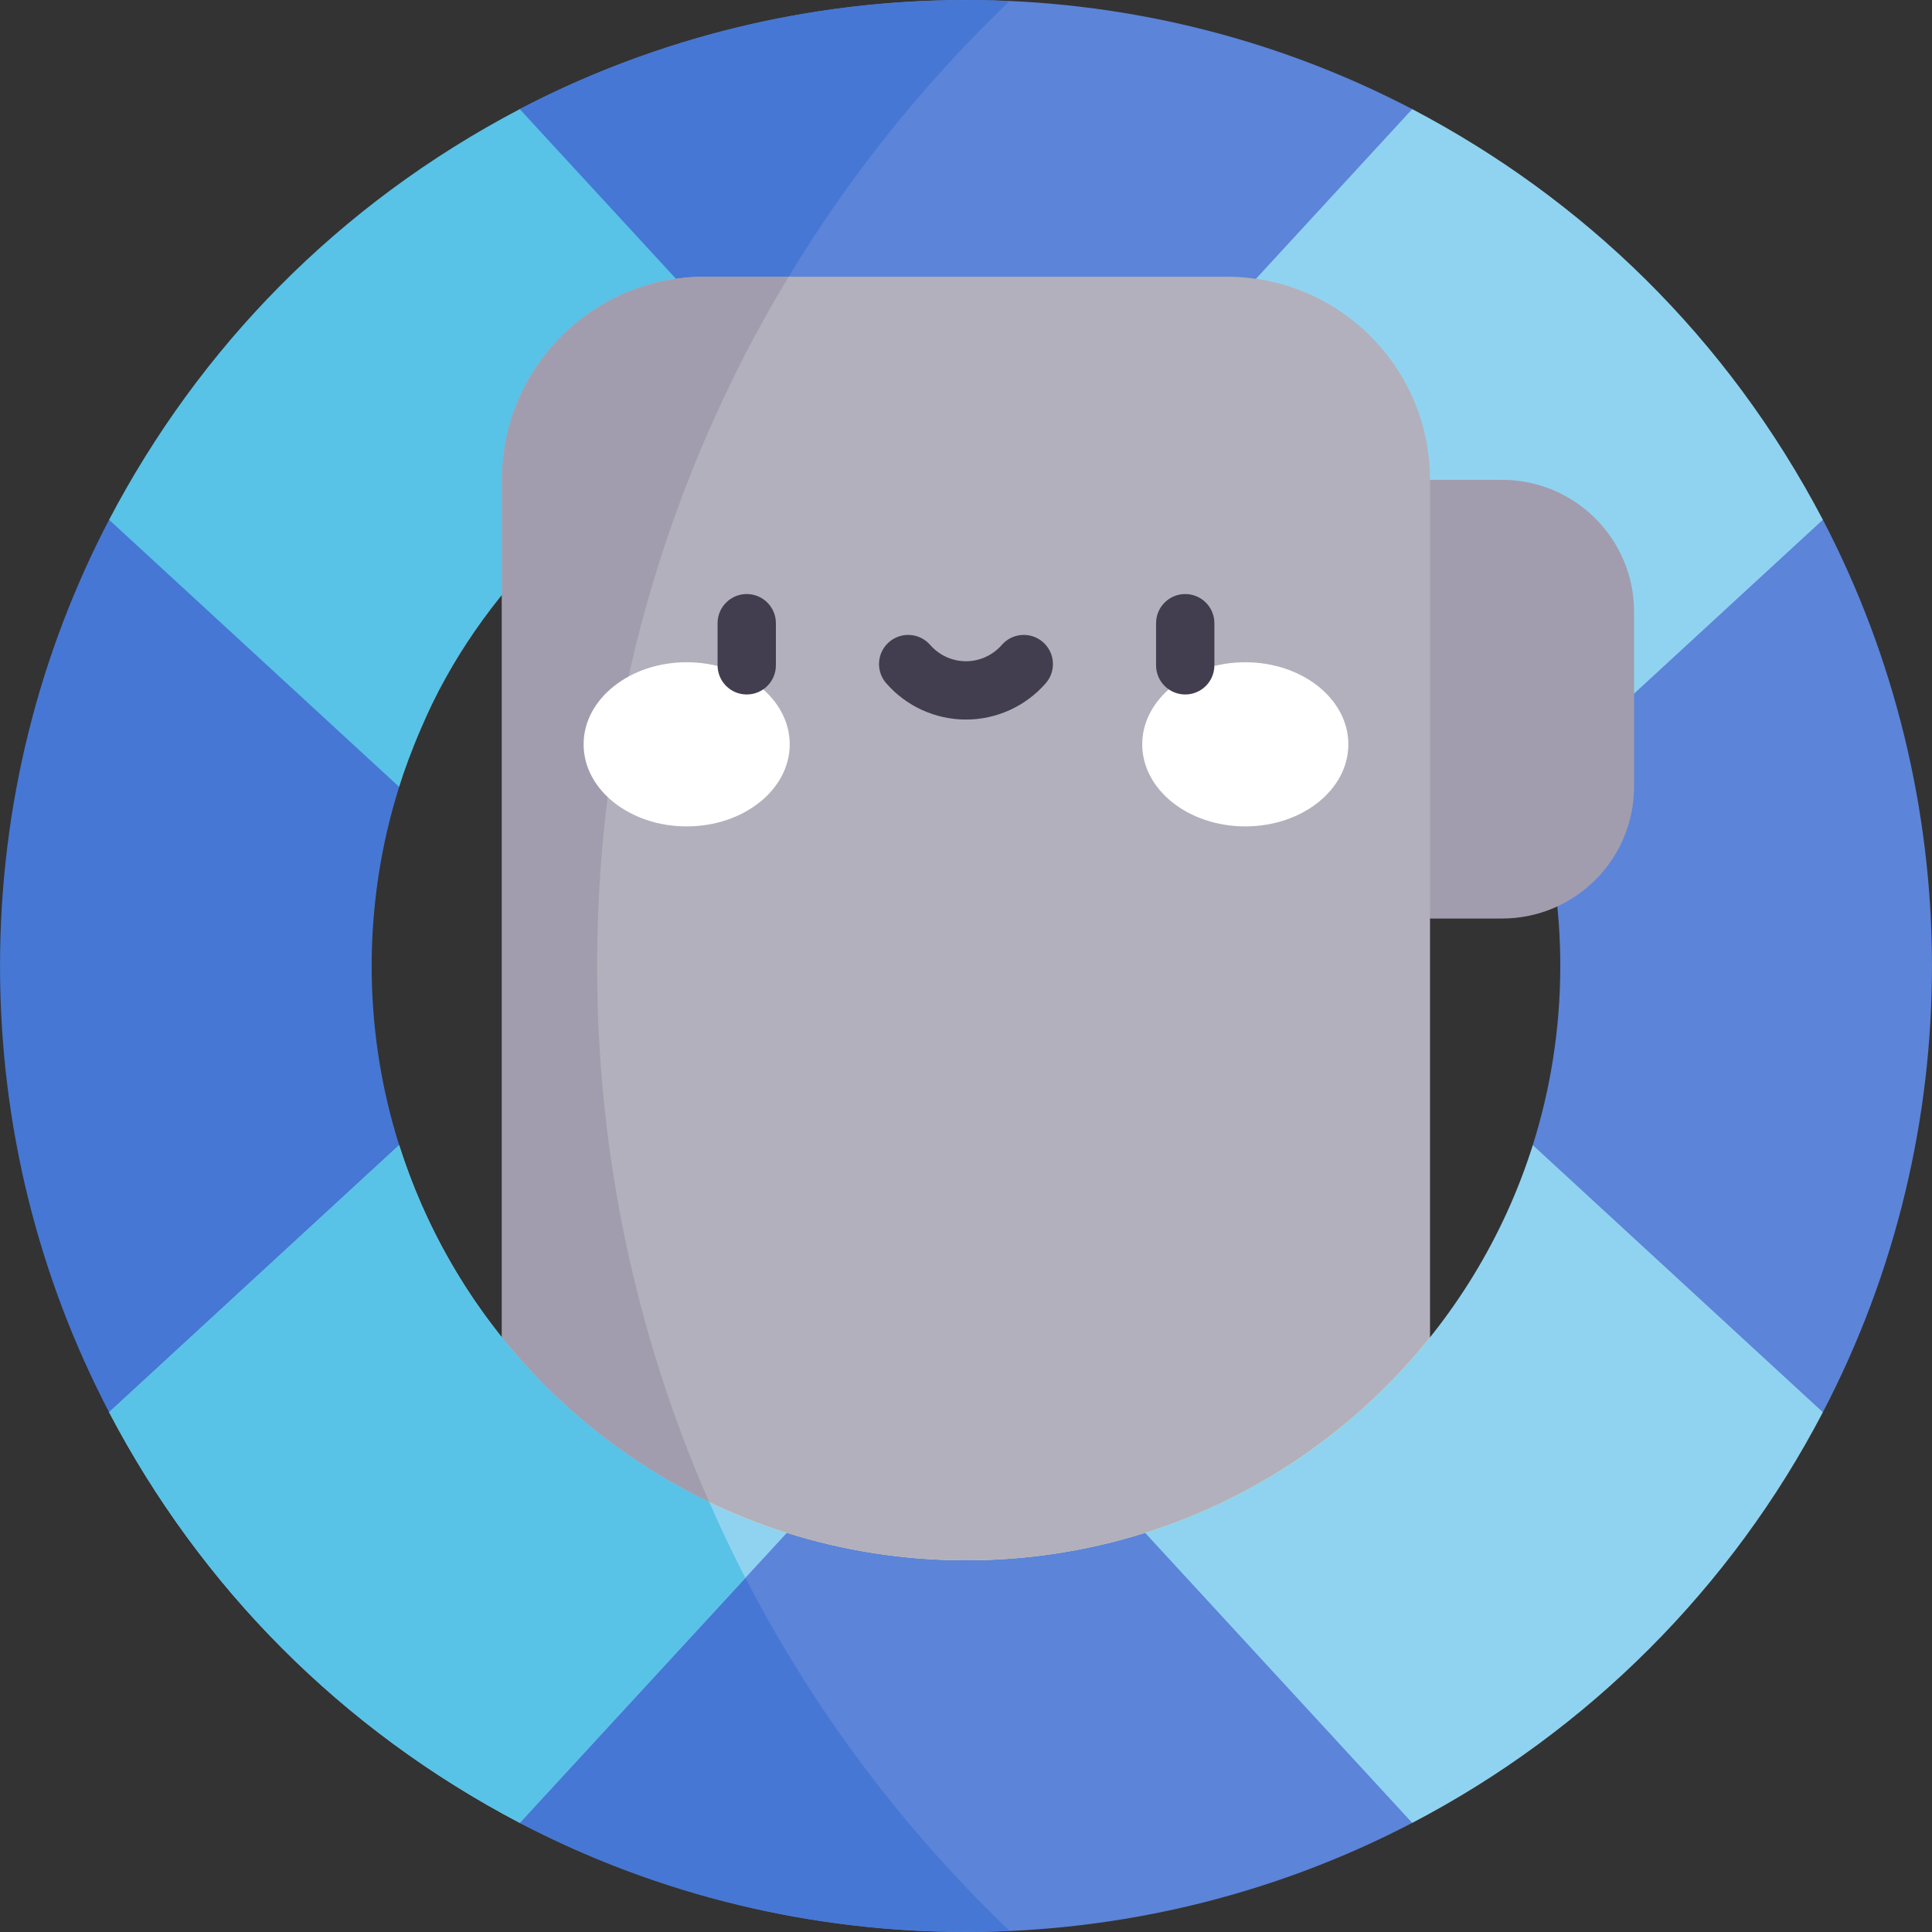 <svg id="Capa_1" enable-background="new 0 0 497 497" height="512" viewBox="0 0 497 497" width="512" xmlns="http://www.w3.org/2000/svg"><rect x="0" y="0" width="497" height="497" fill="#333333" stroke="none"/><g><path d="m129.126 344.056h238.737v91.036h-238.737z" fill="#f9ed80"/><path d="m102.681 294.578-14.626 68.717h-59.991c-17.929-34.339-28.058-73.387-28.058-114.795s10.13-80.456 28.059-114.795h54.533l20.084 68.717c-9.128 28.913-9.727 61.346-.001 92.156z" fill="#4677d4"/><g fill="#5c84d9"><path d="m363.289 468.93c-71.113 37.131-157.344 37.722-229.589 0l16.211-57.003 52.506-17.613c28.913 9.127 61.346 9.726 92.156 0l54.547 16.704z"/><path d="m468.924 363.295-54.311-8.675-20.305-60.042c9.127-28.913 9.726-61.346 0-92.156l19.396-68.717h55.221c37.13 71.113 37.721 157.343-.001 229.59z"/><path d="m363.289 28.07-9.621 50.931-59.096 23.685c-28.913-9.127-61.346-9.726-92.156 0l-68.716-20.956v-53.66c71.113-37.131 157.343-37.722 229.589 0z"/></g><path d="m468.924 363.295c-23.529 45.118-60.517 82.106-105.635 105.635l-68.717-74.617c47.378-14.949 84.786-52.358 99.735-99.735z" fill="#90d3f1"/><path d="m468.924 133.705-74.617 68.717c-1.391-4.459-3.311-9.69-5.68-15.139-.01-.01-.01-.02-.02-.03-14.116-33.411-44.188-64.214-78.866-78.866-.01-.01-.02-.01-.03-.02-5.361-2.331-10.571-4.255-15.139-5.68l68.717-74.617c43.925 23.052 80.917 58.536 105.635 105.635z" fill="#90d3f1"/><path d="m188.294 399.051-38.384 12.876-16.21 57.003c39.417 20.581 82.994 29.729 126.01 27.789-29.207-27.928-53.482-60.965-71.416-97.668z" fill="#4677d4"/><path d="m202.416 394.313-68.716 74.617c-45.895-24.086-81.979-60.56-105.635-105.635l74.617-68.717c15.546 49.105 53.911 85.227 99.734 99.735z" fill="#90d3f1"/><path d="m259.714.277c-43.351-1.942-86.962 7.402-126.014 27.793v53.66l54.409 16.593c17.951-36.855 42.296-70.022 71.605-98.046z" fill="#4677d4"/><path d="m202.416 102.687c-4.194 1.296-9.612 3.276-15.139 5.68-.01.01-.02.01-.03.02-33.102 13.986-64.118 43.961-78.866 78.866-.01.01-.01.02-.02.03-2.358 5.424-4.373 10.912-5.68 15.139l-74.617-68.717c23.192-44.192 58.893-81.105 105.636-105.635z" fill="#59c2e7"/><path d="m386.402 123.44h-52.078v112.848h52.078c18.756 0 33.96-15.204 33.96-33.96v-44.928c0-18.756-15.204-33.96-33.96-33.96z" fill="#a19dae"/><path d="m202.416 394.313c28.913 9.127 61.346 9.726 92.156 0 29.193-9.211 54.59-26.958 73.291-50.302v-220.571c0-28.856-23.393-52.249-52.249-52.249h-134.24c-28.856 0-52.249 23.393-52.249 52.249v220.616c19.05 23.76 44.72 41.211 73.291 50.257z" fill="#b2b0bc"/><path d="m153.599 248.5c0-64.88 18.001-125.552 49.269-177.309h-21.494c-28.856 0-52.249 23.393-52.249 52.249v220.616c14.483 18.064 32.799 32.469 53.301 42.319-18.523-42.203-28.827-88.832-28.827-137.875z" fill="#a19dae"/><path d="m182.429 386.38c-36.788-17.671-66.525-50.035-79.748-91.802l-74.617 68.717c23.656 45.075 59.74 81.549 105.635 105.635l58.037-63.019c-3.304-6.394-6.401-12.911-9.307-19.531z" fill="#59c2e7"/><g><g><g><ellipse cx="176.643" cy="191.475" fill="#fff" rx="26.512" ry="21.113"/></g><g><ellipse cx="320.346" cy="191.475" fill="#fff" rx="26.512" ry="21.113"/></g></g></g><g><path d="m192.094 178.652c-4.143 0-7.5-3.358-7.5-7.5v-10.838c0-4.142 3.357-7.5 7.5-7.5s7.5 3.358 7.5 7.5v10.838c0 4.142-3.357 7.5-7.5 7.5z" fill="#423e4f"/></g><g><path d="m304.895 178.652c-4.143 0-7.5-3.358-7.5-7.5v-10.838c0-4.142 3.357-7.5 7.5-7.5s7.5 3.358 7.5 7.5v10.838c0 4.142-3.358 7.5-7.5 7.5z" fill="#423e4f"/></g><g><path d="m248.494 185.103c-7.866 0-15.347-3.406-20.523-9.346-2.722-3.123-2.397-7.86.725-10.582 3.124-2.723 7.861-2.397 10.582.725 2.328 2.67 5.688 4.202 9.217 4.202s6.888-1.531 9.215-4.201c2.721-3.123 7.457-3.448 10.582-.727 3.122 2.722 3.448 7.459.727 10.582-5.178 5.94-12.658 9.347-20.525 9.347z" fill="#423e4f"/></g></g></svg>